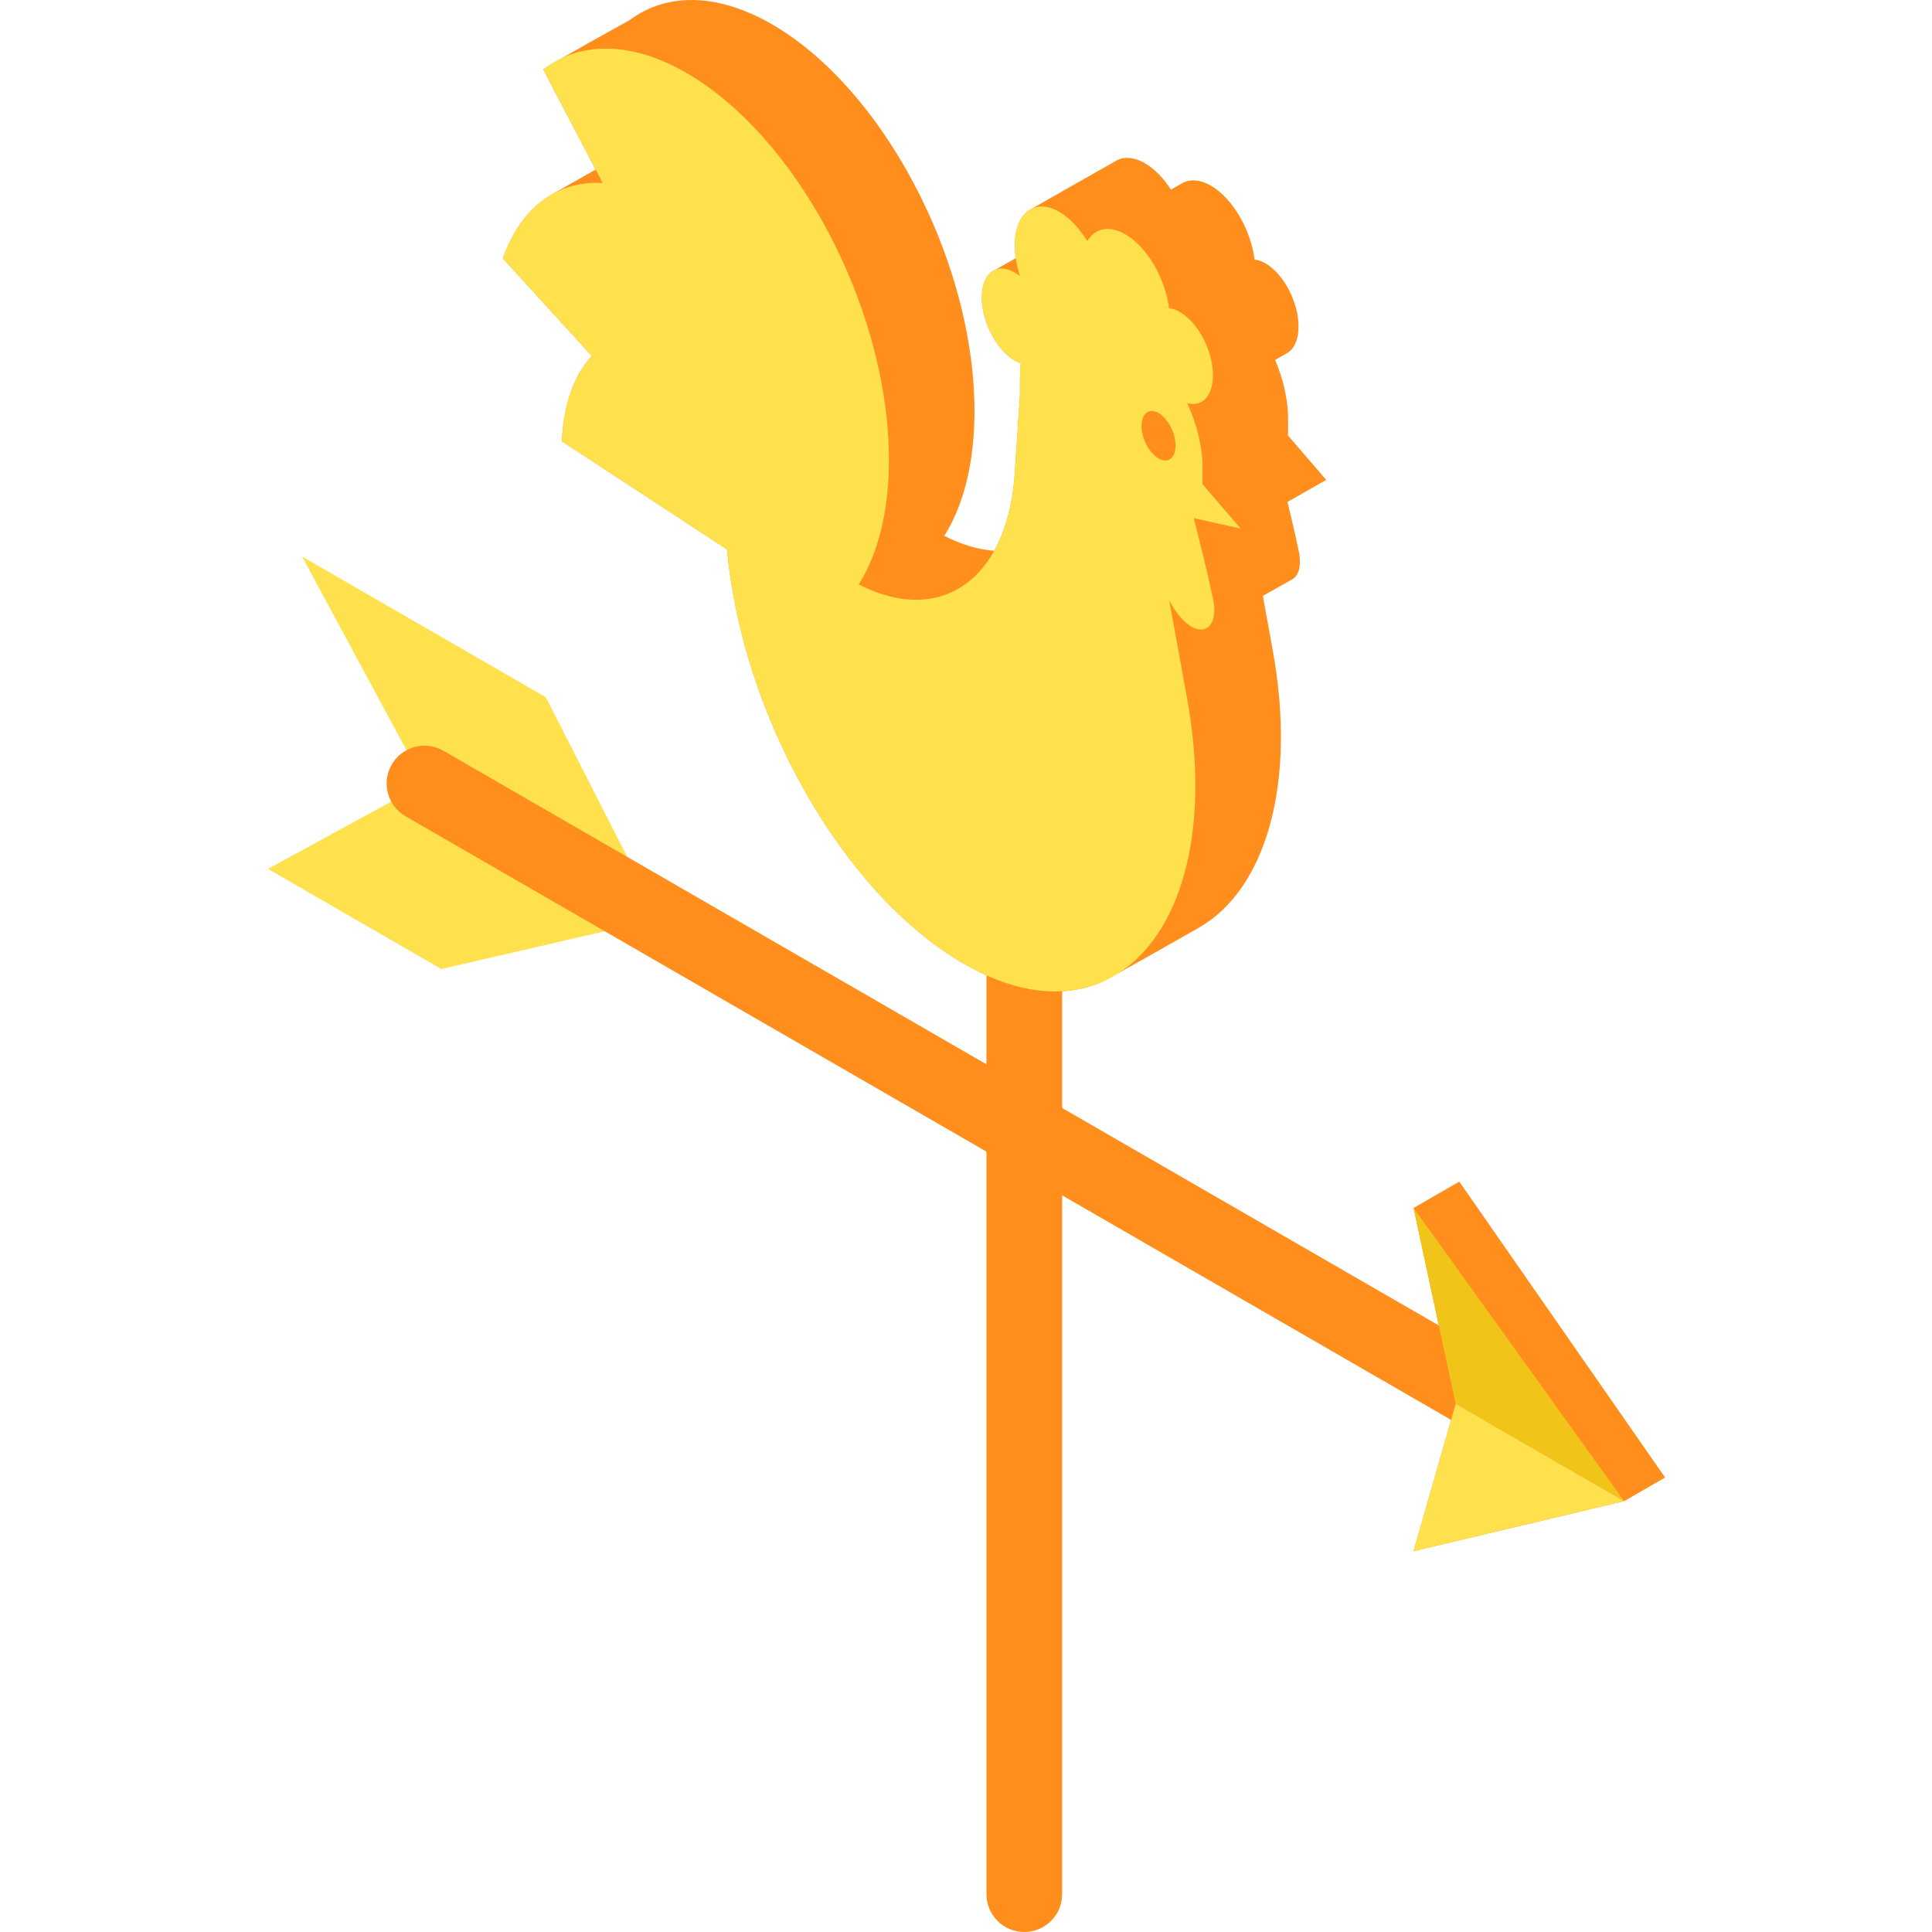 <svg height="511pt" viewBox="-70 0 511 512" width="511pt" xmlns="http://www.w3.org/2000/svg"><path d="m74.148 184.773-64.598-37.293 32.438 60.156-41.488 22.633 45.961 26.535 57.621-13.316zm0 0" fill="#ffe14d"/><g fill="#ff8e1d"><path d="m200.953 512c-5.535 0-10.023-4.488-10.023-10.023v-274.273c0-5.535 4.488-10.023 10.023-10.023 5.539 0 10.027 4.488 10.027 10.023v274.273c0 5.535-4.488 10.023-10.027 10.023zm0 0"/><path d="m323.469 380.184c-1.699 0-3.422-.434-5-1.348l-281.492-162.52c-4.797-2.766-6.438-8.898-3.672-13.691 2.77-4.797 8.898-6.438 13.695-3.672l281.488 162.52c4.797 2.77 6.438 8.898 3.672 13.695-1.855 3.215-5.227 5.016-8.691 5.016zm0 0"/><path d="m270.695 133.016 10.262-5.832-10.137-11.797c.016-.348.039-.68.039-1.035v-3.227c0-5.164-1.281-10.66-3.434-15.746l3-1.707c1.949-1.012 3.195-3.523 3.195-7.148 0-6.445-3.918-13.934-8.75-16.723-1.016-.586-1.988-.906-2.895-1.004-.992-7.91-5.797-16.258-11.586-19.598-2.684-1.551-5.152-1.777-7.129-.902l-3.449 1.961c-1.941-3.012-4.328-5.516-6.918-7.008-3.035-1.754-5.797-1.805-7.887-.492l-22.125 12.574c-2.707 1.316-4.445 4.738-4.445 9.715 0 1.102.102 2.223.266 3.352l-5.445 3.102c-.379.156-.738.352-1.066.609h-.004c-1.547 1.211-2.504 3.539-2.504 6.719 0 6.445 3.918 13.934 8.754 16.723.539.312 1.07.543 1.586.715-.145 1.223-.223 2.508-.223 3.863v4.566l-1.402 20.91c-.551 8.195-2.461 15.035-5.426 20.355-4.156-.305-8.602-1.594-13.234-3.965 12.82-20.199 10.262-58.363-7.699-92.684-20.898-39.934-54.746-59.551-75.723-43.961 0 0-20.918 11.547-22.867 13.02l13.898 26.559-11.48 6.508.02.008c-5.648 3.164-10.23 8.832-13.113 17.039l23.586 25.859c-4.574 4.82-7.496 12.508-7.949 22.602l43.766 28.664c3.977 43.789 30.539 91.199 62.738 109.789.625.359 1.246.707 1.867 1.039 13.012 7.012 24.75 7.93 34.297 3.992l.004-.004c2.191-.902 26.176-14.609 26.176-14.609 17.367-9.953 26.09-37.496 19.492-73.711l-2.586-14.195 7.535-4.238v-.004c1.859-.809 2.832-3.531 1.953-7.75-.824-3.977-1.883-8.508-2.957-12.902zm0 0"/></g><path d="m245.863 137.316 12.418 2.758-10.133-11.801c.012-.344.039-.676.039-1.035v-3.223c0-5.648-1.523-11.695-4.047-17.164 3.895 1.07 6.809-1.887 6.809-7.441 0-6.441-3.918-13.93-8.754-16.719-1.012-.586-1.984-.906-2.891-1.004-.992-7.914-5.797-16.258-11.586-19.598-4.293-2.48-8.035-1.57-10.098 1.809-2.023-3.348-4.594-6.141-7.398-7.758-6.508-3.762-11.785.23-11.785 8.906 0 2.648.496 5.422 1.363 8.109-.445-.352-.898-.672-1.363-.941-4.832-2.793-8.75.172-8.75 6.617 0 6.445 3.918 13.93 8.75 16.723.543.312 1.07.543 1.586.715-.145 1.219-.219 2.504-.219 3.863v4.562l-1.402 20.91c-1.883 28.051-19.645 40.387-41.336 29.281 12.82-20.199 10.262-58.363-7.699-92.684-20.965-40.055-54.953-59.676-75.914-43.828l15.77 30.129c-11.703-.68-21.535 5.984-26.449 19.98l23.586 25.859c-4.574 4.82-7.492 12.512-7.945 22.605l43.762 28.664c3.98 43.785 30.543 91.199 62.738 109.785.625.363 1.246.707 1.867 1.043 39.832 21.457 67.738-14.145 57.293-71.449l-4.711-25.867c5.895 11.184 13.629 9.387 11.617-.316-1.391-6.699-3.441-14.977-5.117-21.492zm-9.34-15.82c-2.492-1.441-4.512-5.301-4.512-8.625 0-3.324 2.02-4.852 4.512-3.414 2.496 1.438 4.516 5.301 4.516 8.625s-2.02 4.852-4.516 3.414zm0 0" fill="#ffe14d"/><path d="m370.77 391.559-54.547-78.426-12.109 6.992 11.16 51.918-11.16 39.027 55.809-13.25zm0 0" fill="#ff8e1d"/><path d="m304.113 320.125 55.809 77.695-44.648-25.777zm0 0" fill="#f0c419"/><path d="m315.273 372.043-11.16 39.027 55.809-13.25zm0 0" fill="#ffe14d"/></svg>
